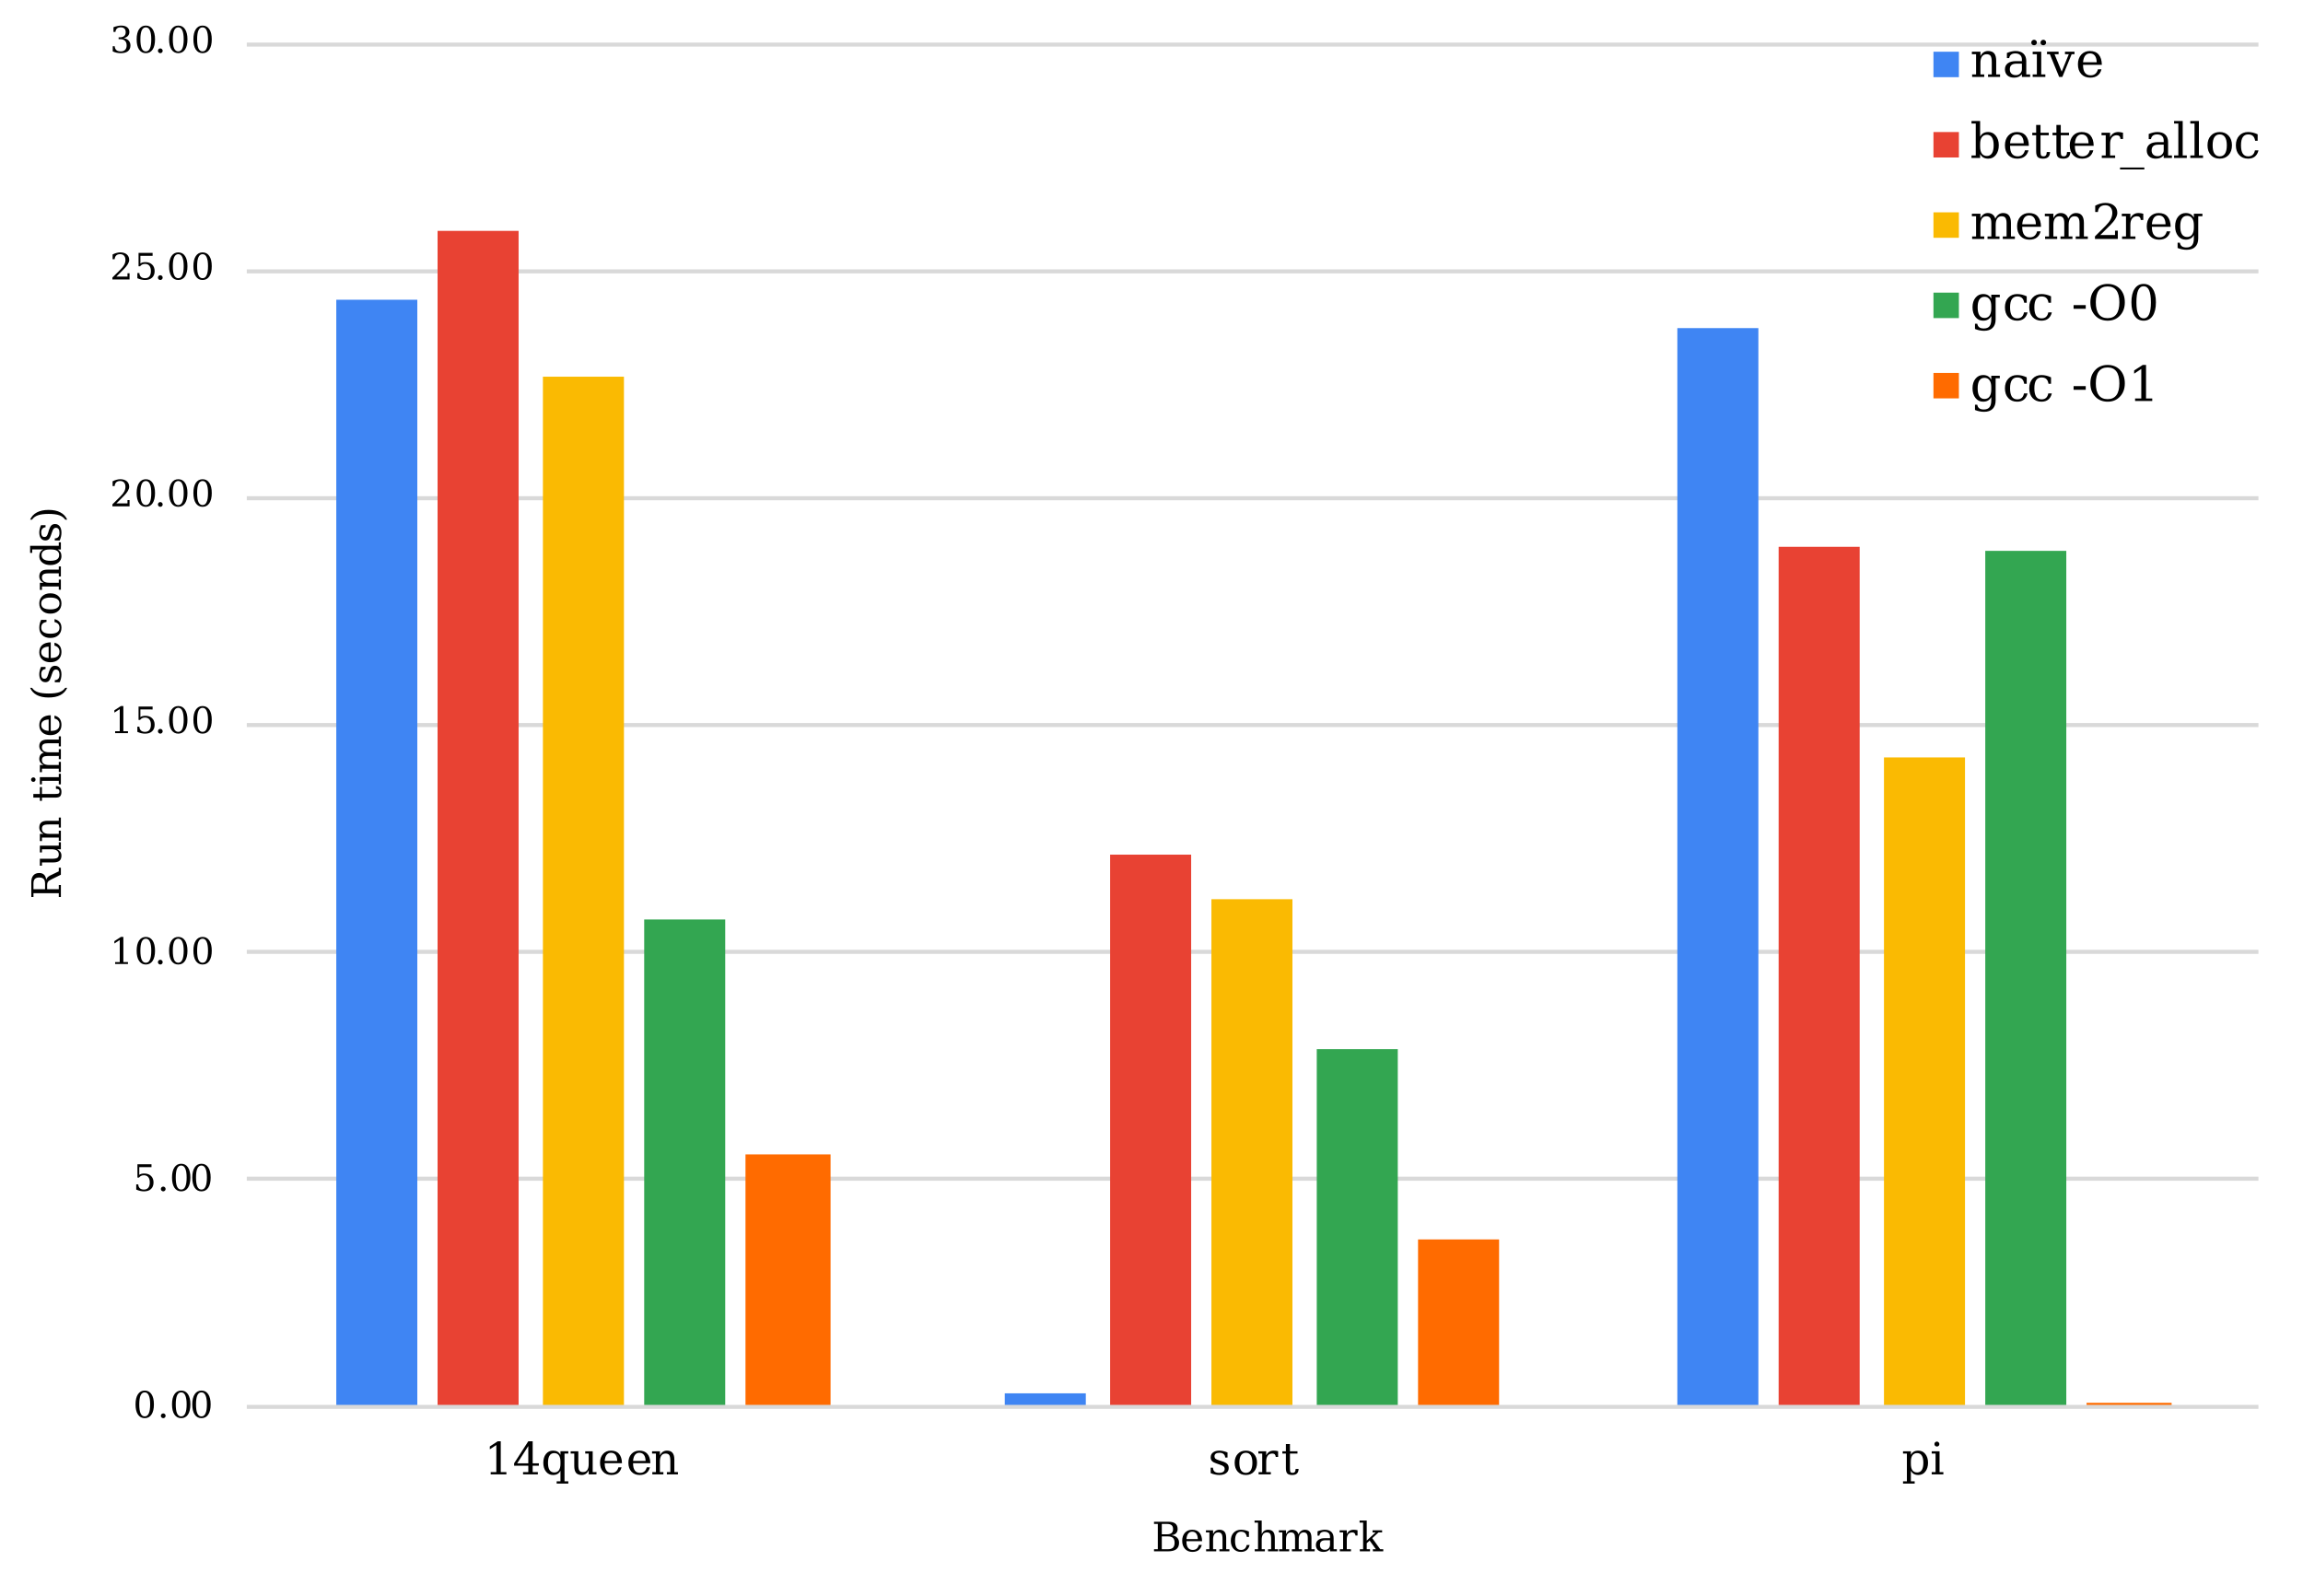 <?xml version="1.0" encoding="UTF-8" standalone="no"?>
<svg
   xmlns:dc="http://purl.org/dc/elements/1.1/"
   xmlns:cc="http://creativecommons.org/ns#"
   xmlns:rdf="http://www.w3.org/1999/02/22-rdf-syntax-ns#"
   xmlns:svg="http://www.w3.org/2000/svg"
   xmlns="http://www.w3.org/2000/svg"
   xmlns:xlink="http://www.w3.org/1999/xlink"
   width="568.422pt"
   height="394.078pt"
   viewBox="0 0 568.422 394.078"
   version="1.2"
   id="svg1461">
  <defs
     id="defs1050">
    <g
       id="g1048">
      <symbol
         overflow="visible"
         id="glyph0-0">
        <path
           style="stroke:none"
           d="m 0.453,1.594 v -7.938 h 4.5 v 7.938 z m 0.5,-0.5 h 3.5 v -6.938 h -3.5 z m 0,0"
           id="path856" />
      </symbol>
      <symbol
         overflow="visible"
         id="glyph0-1">
        <path
           style="stroke:none"
           d="m 2.859,-0.312 c 0.445,0 0.781,-0.242 1,-0.734 0.227,-0.488 0.344,-1.234 0.344,-2.234 0,-0.988 -0.117,-1.727 -0.344,-2.219 -0.219,-0.5 -0.555,-0.75 -1,-0.75 -0.449,0 -0.789,0.25 -1.016,0.75 -0.219,0.492 -0.328,1.23 -0.328,2.219 0,1 0.109,1.746 0.328,2.234 0.227,0.492 0.566,0.734 1.016,0.734 z m 0,0.438 C 2.148,0.125 1.594,-0.172 1.188,-0.766 0.789,-1.367 0.594,-2.207 0.594,-3.281 c 0,-1.07 0.195,-1.906 0.594,-2.5 0.406,-0.602 0.961,-0.906 1.672,-0.906 0.719,0 1.273,0.305 1.672,0.906 0.395,0.594 0.594,1.43 0.594,2.5 0,1.074 -0.199,1.914 -0.594,2.516 C 4.133,-0.172 3.578,0.125 2.859,0.125 Z m 0,0"
           id="path859" />
      </symbol>
      <symbol
         overflow="visible"
         id="glyph0-2">
        <path
           style="stroke:none"
           d="m 0.844,-0.453 c 0,-0.164 0.055,-0.305 0.172,-0.422 0.113,-0.113 0.254,-0.172 0.422,-0.172 0.156,0 0.289,0.059 0.406,0.172 0.113,0.117 0.172,0.258 0.172,0.422 0,0.156 -0.059,0.293 -0.172,0.406 C 1.727,0.066 1.594,0.125 1.438,0.125 1.27,0.125 1.129,0.066 1.016,-0.047 0.898,-0.16 0.844,-0.297 0.844,-0.453 Z m 0,0"
           id="path862" />
      </symbol>
      <symbol
         overflow="visible"
         id="glyph0-3">
        <path
           style="stroke:none"
           d="m 4.531,-6.562 v 0.719 H 1.516 v 1.891 c 0.156,-0.113 0.332,-0.195 0.531,-0.25 0.207,-0.051 0.438,-0.078 0.688,-0.078 0.707,0 1.266,0.199 1.672,0.594 0.414,0.398 0.625,0.934 0.625,1.609 0,0.699 -0.211,1.242 -0.625,1.625 -0.418,0.387 -1,0.578 -1.75,0.578 C 2.352,0.125 2.047,0.086 1.734,0.016 1.422,-0.055 1.098,-0.164 0.766,-0.312 v -1.281 h 0.5 c 0.02,0.418 0.148,0.734 0.391,0.953 0.238,0.219 0.57,0.328 1,0.328 0.469,0 0.828,-0.148 1.078,-0.453 0.25,-0.301 0.375,-0.738 0.375,-1.312 0,-0.57 -0.125,-1.008 -0.375,-1.312 C 3.484,-3.691 3.125,-3.844 2.656,-3.844 c -0.262,0 -0.492,0.047 -0.688,0.141 -0.199,0.094 -0.375,0.242 -0.531,0.438 H 1.062 V -6.562 Z m 0,0"
           id="path865" />
      </symbol>
      <symbol
         overflow="visible"
         id="glyph0-4">
        <path
           style="stroke:none"
           d="M 1.281,0 V -0.469 H 2.422 V -5.922 L 1.094,-5.062 V -5.641 L 2.703,-6.688 H 3.312 v 6.219 H 4.453 V 0 Z m 0,0"
           id="path868" />
      </symbol>
      <symbol
         overflow="visible"
         id="glyph0-5">
        <path
           style="stroke:none"
           d="m 1.156,-5 h -0.5 v -1.172 c 0.312,-0.164 0.625,-0.289 0.938,-0.375 0.32,-0.094 0.641,-0.141 0.953,-0.141 0.676,0 1.211,0.168 1.609,0.5 0.395,0.336 0.594,0.789 0.594,1.359 0,0.637 -0.449,1.402 -1.344,2.297 -0.074,0.062 -0.125,0.117 -0.156,0.156 l -1.656,1.656 h 2.734 v -0.812 H 4.844 V 0 H 0.609 v -0.484 l 2,-1.984 c 0.438,-0.438 0.75,-0.836 0.938,-1.203 0.188,-0.375 0.281,-0.758 0.281,-1.156 C 3.828,-5.273 3.711,-5.625 3.484,-5.875 3.254,-6.125 2.938,-6.25 2.531,-6.25 2.113,-6.25 1.789,-6.145 1.562,-5.938 1.332,-5.727 1.195,-5.414 1.156,-5 Z m 0,0"
           id="path871" />
      </symbol>
      <symbol
         overflow="visible"
         id="glyph0-6">
        <path
           style="stroke:none"
           d="M 0.875,-6.281 C 1.219,-6.414 1.547,-6.516 1.859,-6.578 2.172,-6.648 2.469,-6.688 2.75,-6.688 c 0.633,0 1.133,0.141 1.5,0.422 0.363,0.281 0.547,0.668 0.547,1.156 0,0.398 -0.125,0.73 -0.375,1 -0.25,0.262 -0.605,0.438 -1.062,0.531 0.539,0.074 0.957,0.273 1.25,0.594 0.301,0.312 0.453,0.719 0.453,1.219 0,0.605 -0.211,1.074 -0.625,1.406 -0.406,0.324 -1,0.484 -1.781,0.484 -0.336,0 -0.668,-0.039 -1,-0.109 C 1.332,-0.055 1.008,-0.164 0.688,-0.312 v -1.281 h 0.484 c 0.031,0.43 0.172,0.75 0.422,0.969 0.258,0.211 0.625,0.312 1.094,0.312 0.445,0 0.797,-0.125 1.047,-0.375 C 3.992,-0.945 4.125,-1.305 4.125,-1.766 4.125,-2.273 3.988,-2.66 3.719,-2.922 3.457,-3.191 3.07,-3.328 2.562,-3.328 H 2.141 V -3.781 h 0.219 C 2.867,-3.781 3.25,-3.883 3.5,-4.094 3.758,-4.312 3.891,-4.633 3.891,-5.062 c 0,-0.383 -0.105,-0.676 -0.312,-0.875 C 3.367,-6.145 3.066,-6.25 2.672,-6.25 2.273,-6.25 1.969,-6.156 1.75,-5.969 1.531,-5.781 1.398,-5.5 1.359,-5.125 H 0.875 Z m 0,0"
           id="path874" />
      </symbol>
      <symbol
         overflow="visible"
         id="glyph1-0">
        <path
           style="stroke:none"
           d="M 0.547,1.938 V -7.75 h 5.5 v 9.688 z m 0.625,-0.609 H 5.438 v -8.469 H 1.172 Z m 0,0"
           id="path877" />
      </symbol>
      <symbol
         overflow="visible"
         id="glyph1-1">
        <path
           style="stroke:none"
           d="M 1.562,0 V -0.562 H 2.953 V -7.234 L 1.344,-6.188 v -0.703 l 1.953,-1.281 h 0.75 V -0.562 H 5.438 V 0 Z m 0,0"
           id="path880" />
      </symbol>
      <symbol
         overflow="visible"
         id="glyph1-2">
        <path
           style="stroke:none"
           d="m 3.844,-2.719 v -4.266 l -2.75,4.266 z M 6.203,0 H 2.547 V -0.562 H 3.844 v -1.578 h -3.5 v -0.594 l 3.5,-5.438 h 1.078 v 5.453 h 1.531 v 0.578 H 4.922 V -0.562 h 1.281 z m 0,0"
           id="path883" />
      </symbol>
      <symbol
         overflow="visible"
         id="glyph1-3">
        <path
           style="stroke:none"
           d="M 5.781,-5.141 V 1.719 h 0.938 v 0.562 h -2.875 v -0.562 h 0.938 v -2.609 c -0.188,0.355 -0.434,0.621 -0.734,0.797 -0.305,0.164 -0.672,0.25 -1.109,0.25 -0.699,0 -1.273,-0.273 -1.719,-0.828 -0.449,-0.562 -0.672,-1.289 -0.672,-2.188 0,-0.895 0.219,-1.617 0.656,-2.172 0.445,-0.551 1.023,-0.828 1.734,-0.828 0.438,0 0.805,0.086 1.109,0.25 0.301,0.168 0.547,0.434 0.734,0.797 v -0.891 h 1.938 v 0.562 z m -1,2 c 0,-0.676 -0.133,-1.195 -0.391,-1.562 C 4.129,-5.066 3.75,-5.25 3.25,-5.25 c -0.512,0 -0.898,0.203 -1.156,0.609 -0.262,0.398 -0.391,0.992 -0.391,1.781 0,0.793 0.129,1.391 0.391,1.797 0.258,0.398 0.645,0.594 1.156,0.594 0.5,0 0.879,-0.176 1.141,-0.531 0.258,-0.363 0.391,-0.891 0.391,-1.578 z m 0,0"
           id="path886" />
      </symbol>
      <symbol
         overflow="visible"
         id="glyph1-4">
        <path
           style="stroke:none"
           d="m 3.891,-5.703 h 1.844 V -0.562 h 0.938 V 0 H 4.75 v -1.016 c -0.18,0.387 -0.414,0.68 -0.703,0.875 C 3.754,0.055 3.414,0.156 3.031,0.156 2.395,0.156 1.926,-0.02 1.625,-0.375 1.332,-0.738 1.188,-1.305 1.188,-2.078 v -3.062 H 0.297 v -0.562 H 2.188 v 3.312 c 0,0.699 0.082,1.18 0.25,1.438 0.164,0.262 0.469,0.391 0.906,0.391 0.457,0 0.805,-0.164 1.047,-0.5 C 4.629,-1.406 4.75,-1.898 4.75,-2.547 v -2.594 H 3.891 Z m 0,0"
           id="path889" />
      </symbol>
      <symbol
         overflow="visible"
         id="glyph1-5">
        <path
           style="stroke:none"
           d="M 5.969,-2.75 H 1.703 v 0.047 c 0,0.773 0.145,1.355 0.438,1.75 0.289,0.387 0.719,0.578 1.281,0.578 0.438,0 0.789,-0.113 1.062,-0.344 0.281,-0.227 0.477,-0.566 0.594,-1.016 h 0.781 c -0.156,0.625 -0.449,1.102 -0.875,1.422 C 4.566,0 4.008,0.156 3.312,0.156 c -0.836,0 -1.508,-0.273 -2.016,-0.828 -0.5,-0.551 -0.75,-1.281 -0.75,-2.188 0,-0.906 0.25,-1.629 0.75,-2.172 0.5,-0.551 1.148,-0.828 1.953,-0.828 0.863,0 1.523,0.266 1.984,0.797 0.469,0.531 0.711,1.305 0.734,2.312 z M 4.797,-3.312 C 4.773,-3.977 4.633,-4.477 4.375,-4.812 4.113,-5.156 3.738,-5.328 3.25,-5.328 c -0.449,0 -0.809,0.172 -1.078,0.516 -0.262,0.336 -0.418,0.836 -0.469,1.5 z m 0,0"
           id="path892" />
      </symbol>
      <symbol
         overflow="visible"
         id="glyph1-6">
        <path
           style="stroke:none"
           d="M 0.453,0 V -0.562 H 1.344 V -5.141 H 0.391 v -0.562 h 1.938 V -4.688 c 0.188,-0.395 0.426,-0.688 0.719,-0.875 0.289,-0.195 0.629,-0.297 1.016,-0.297 0.625,0 1.082,0.184 1.375,0.547 0.301,0.355 0.453,0.918 0.453,1.688 v 3.062 H 6.781 V 0 H 4.047 V -0.562 H 4.906 v -2.75 c 0,-0.695 -0.09,-1.176 -0.266,-1.438 -0.168,-0.258 -0.469,-0.391 -0.906,-0.391 -0.461,0 -0.809,0.168 -1.047,0.5 -0.242,0.336 -0.359,0.82 -0.359,1.453 v 2.625 H 3.188 V 0 Z m 0,0"
           id="path895" />
      </symbol>
      <symbol
         overflow="visible"
         id="glyph1-7">
        <path
           style="stroke:none"
           d="m 0.625,-0.312 v -1.344 h 0.562 c 0.008,0.43 0.141,0.75 0.391,0.969 0.258,0.211 0.633,0.312 1.125,0.312 0.445,0 0.785,-0.082 1.016,-0.25 0.238,-0.164 0.359,-0.41 0.359,-0.734 0,-0.25 -0.09,-0.445 -0.266,-0.594 -0.168,-0.156 -0.527,-0.32 -1.078,-0.5 l -0.703,-0.25 C 1.539,-2.859 1.18,-3.051 0.953,-3.281 0.734,-3.52 0.625,-3.82 0.625,-4.188 c 0,-0.52 0.191,-0.926 0.578,-1.219 0.383,-0.301 0.914,-0.453 1.594,-0.453 0.301,0 0.617,0.043 0.953,0.125 0.332,0.074 0.676,0.184 1.031,0.328 v 1.25 H 4.203 C 4.191,-4.52 4.062,-4.805 3.812,-5.016 c -0.242,-0.207 -0.57,-0.312 -0.984,-0.312 -0.418,0 -0.734,0.074 -0.953,0.219 -0.211,0.148 -0.312,0.367 -0.312,0.656 0,0.242 0.078,0.434 0.234,0.578 0.164,0.148 0.488,0.293 0.969,0.438 l 0.797,0.25 c 0.531,0.168 0.914,0.375 1.156,0.625 0.238,0.25 0.359,0.578 0.359,0.984 0,0.531 -0.211,0.953 -0.625,1.266 C 4.047,0 3.477,0.156 2.75,0.156 2.383,0.156 2.023,0.113 1.672,0.031 1.316,-0.039 0.969,-0.156 0.625,-0.312 Z m 0,0"
           id="path898" />
      </symbol>
      <symbol
         overflow="visible"
         id="glyph1-8">
        <path
           style="stroke:none"
           d="m 3.312,-0.375 c 0.531,0 0.93,-0.207 1.203,-0.625 0.27,-0.426 0.406,-1.047 0.406,-1.859 0,-0.812 -0.137,-1.426 -0.406,-1.844 -0.273,-0.414 -0.672,-0.625 -1.203,-0.625 -0.531,0 -0.934,0.211 -1.203,0.625 -0.273,0.418 -0.406,1.031 -0.406,1.844 0,0.812 0.133,1.434 0.406,1.859 0.27,0.418 0.672,0.625 1.203,0.625 z m 0,0.531 c -0.836,0 -1.508,-0.273 -2.016,-0.828 -0.5,-0.551 -0.75,-1.281 -0.75,-2.188 0,-0.906 0.25,-1.629 0.75,-2.172 0.508,-0.551 1.18,-0.828 2.016,-0.828 0.832,0 1.5,0.277 2,0.828 0.5,0.543 0.75,1.266 0.75,2.172 0,0.906 -0.25,1.637 -0.75,2.188 -0.5,0.555 -1.168,0.828 -2,0.828 z m 0,0"
           id="path901" />
      </symbol>
      <symbol
         overflow="visible"
         id="glyph1-9">
        <path
           style="stroke:none"
           d="m 5.266,-5.719 v 1.422 H 4.688 c -0.023,-0.281 -0.102,-0.488 -0.234,-0.625 -0.137,-0.145 -0.34,-0.219 -0.609,-0.219 -0.492,0 -0.867,0.172 -1.125,0.516 -0.262,0.336 -0.391,0.812 -0.391,1.438 v 2.625 H 3.469 V 0 H 0.453 V -0.562 H 1.344 V -5.141 H 0.391 v -0.562 h 1.938 V -4.688 c 0.195,-0.406 0.445,-0.703 0.75,-0.891 0.301,-0.188 0.672,-0.281 1.109,-0.281 0.164,0 0.336,0.012 0.516,0.031 0.176,0.023 0.363,0.059 0.562,0.109 z m 0,0"
           id="path904" />
      </symbol>
      <symbol
         overflow="visible"
         id="glyph1-10">
        <path
           style="stroke:none"
           d="m 1.188,-5.141 h -0.875 v -0.562 h 0.875 v -1.781 h 1 v 1.781 h 1.859 v 0.562 H 2.188 v 3.625 c 0,0.492 0.039,0.805 0.125,0.938 0.094,0.137 0.27,0.203 0.531,0.203 0.25,0 0.43,-0.07 0.547,-0.219 C 3.516,-0.75 3.582,-1 3.594,-1.344 H 4.328 C 4.305,-0.82 4.164,-0.441 3.906,-0.203 3.656,0.035 3.27,0.156 2.75,0.156 c -0.574,0 -0.98,-0.125 -1.219,-0.375 C 1.301,-0.477 1.188,-0.91 1.188,-1.516 Z m 0,0"
           id="path907" />
      </symbol>
      <symbol
         overflow="visible"
         id="glyph1-11">
        <path
           style="stroke:none"
           d="m 2.25,-3.141 v 0.562 c 0,0.688 0.129,1.215 0.391,1.578 0.27,0.355 0.656,0.531 1.156,0.531 0.508,0 0.891,-0.195 1.141,-0.594 0.258,-0.406 0.391,-1.004 0.391,-1.797 0,-0.789 -0.133,-1.383 -0.391,-1.781 C 4.688,-5.047 4.305,-5.25 3.797,-5.25 c -0.5,0 -0.887,0.184 -1.156,0.547 C 2.379,-4.336 2.25,-3.816 2.25,-3.141 Z m -0.984,-2 H 0.312 v -0.562 H 2.25 V -4.812 c 0.195,-0.363 0.441,-0.629 0.734,-0.797 0.301,-0.164 0.676,-0.25 1.125,-0.25 0.695,0 1.266,0.277 1.703,0.828 0.445,0.555 0.672,1.277 0.672,2.172 0,0.898 -0.227,1.625 -0.672,2.188 C 5.375,-0.117 4.805,0.156 4.109,0.156 c -0.449,0 -0.824,-0.086 -1.125,-0.25 C 2.691,-0.27 2.445,-0.535 2.25,-0.891 V 1.719 h 0.938 v 0.562 h -2.875 v -0.562 h 0.953 z m 0,0"
           id="path910" />
      </symbol>
      <symbol
         overflow="visible"
         id="glyph1-12">
        <path
           style="stroke:none"
           d="m 1.062,-7.484 c 0,-0.164 0.055,-0.305 0.172,-0.422 0.125,-0.125 0.273,-0.188 0.453,-0.188 0.156,0 0.289,0.062 0.406,0.188 0.125,0.117 0.188,0.258 0.188,0.422 0,0.168 -0.059,0.312 -0.172,0.438 C 1.992,-6.93 1.852,-6.875 1.688,-6.875 1.508,-6.875 1.359,-6.93 1.234,-7.047 1.117,-7.172 1.062,-7.316 1.062,-7.484 Z M 2.328,-0.562 h 0.938 V 0 h -2.875 V -0.562 H 1.344 V -5.141 H 0.391 v -0.562 h 1.938 z m 0,0"
           id="path913" />
      </symbol>
      <symbol
         overflow="visible"
         id="glyph2-0">
        <path
           style="stroke:none"
           d="m 1.766,-0.5 h -8.812 v -5 h 8.812 z M 1.219,-1.062 v -3.875 h -7.703 v 3.875 z m 0,0"
           id="path916" />
      </symbol>
      <symbol
         overflow="visible"
         id="glyph2-1">
        <path
           style="stroke:none"
           d="m -3.625,-4.797 c 0.062,-0.219 0.172,-0.41 0.328,-0.578 0.148,-0.164 0.352,-0.316 0.609,-0.453 L -0.516,-6.875 V -7.766 H 0 v 1.719 l -2.312,1.141 c -0.457,0.219 -0.75,0.422 -0.875,0.609 -0.133,0.18 -0.203,0.422 -0.203,0.734 v 1.094 h 2.875 V -3.5 H 0 v 2.953 h -0.516 v -0.938 h -6.25 v 0.938 h -0.531 V -4.25 c 0,-0.707 0.172,-1.254 0.516,-1.641 0.336,-0.383 0.812,-0.578 1.438,-0.578 0.5,0 0.898,0.141 1.188,0.422 0.293,0.281 0.469,0.699 0.531,1.25 z m -0.281,2.328 v -1.438 c 0,-0.5 -0.113,-0.863 -0.344,-1.094 -0.238,-0.238 -0.602,-0.359 -1.094,-0.359 -0.488,0 -0.848,0.121 -1.078,0.359 -0.227,0.23 -0.344,0.594 -0.344,1.094 v 1.438 z m 0,0"
           id="path919" />
      </symbol>
      <symbol
         overflow="visible"
         id="glyph2-2">
        <path
           style="stroke:none"
           d="M -5.188,-3.547 V -5.219 h 4.672 V -6.062 H 0 v 1.734 h -0.922 c 0.344,0.168 0.609,0.387 0.797,0.656 0.176,0.262 0.266,0.562 0.266,0.906 0,0.586 -0.16,1.012 -0.484,1.281 -0.332,0.273 -0.848,0.406 -1.547,0.406 h -2.781 v 0.812 H -5.188 v -1.719 h 3.016 c 0.637,0 1.074,-0.078 1.312,-0.234 0.23,-0.156 0.344,-0.43 0.344,-0.828 0,-0.414 -0.148,-0.734 -0.453,-0.953 -0.312,-0.219 -0.758,-0.328 -1.344,-0.328 h -2.359 v 0.781 z m 0,0"
           id="path922" />
      </symbol>
      <symbol
         overflow="visible"
         id="glyph2-3">
        <path
           style="stroke:none"
           d="m 0,-0.406 h -0.516 v -0.812 h -4.156 v 0.859 H -5.188 V -2.125 h 0.922 C -4.617,-2.289 -4.883,-2.504 -5.062,-2.766 -5.238,-3.035 -5.328,-3.344 -5.328,-3.688 c 0,-0.57 0.168,-0.992 0.5,-1.266 0.324,-0.27 0.836,-0.406 1.531,-0.406 h 2.781 V -6.156 H 0 v 2.469 h -0.516 v -0.766 h -2.5 c -0.633,0 -1.066,0.078 -1.297,0.234 -0.238,0.156 -0.359,0.43 -0.359,0.812 0,0.418 0.152,0.734 0.453,0.953 0.305,0.219 0.746,0.328 1.328,0.328 h 2.375 V -2.906 H 0 Z m 0,0"
           id="path925" />
      </symbol>
      <symbol
         overflow="visible"
         id="glyph2-4">
        <path
           style="stroke:none"
           d="M -4.672,-1.078 V -0.281 H -5.188 v -0.797 h -1.609 v -0.906 H -5.188 v -1.688 h 0.516 v 1.688 H -1.375 c 0.438,0 0.719,-0.039 0.844,-0.125 0.125,-0.082 0.188,-0.238 0.188,-0.469 0,-0.238 -0.066,-0.41 -0.203,-0.516 C -0.68,-3.195 -0.906,-3.254 -1.219,-3.266 V -3.938 c 0.469,0.023 0.812,0.152 1.031,0.391 0.219,0.23 0.328,0.578 0.328,1.047 0,0.523 -0.117,0.891 -0.344,1.109 -0.227,0.211 -0.617,0.312 -1.172,0.312 z m 0,0"
           id="path928" />
      </symbol>
      <symbol
         overflow="visible"
         id="glyph2-5">
        <path
           style="stroke:none"
           d="m -6.797,-0.969 c -0.156,0 -0.285,-0.051 -0.391,-0.156 -0.113,-0.113 -0.172,-0.25 -0.172,-0.406 0,-0.145 0.059,-0.27 0.172,-0.375 0.105,-0.113 0.234,-0.172 0.391,-0.172 0.148,0 0.277,0.055 0.391,0.156 0.105,0.105 0.156,0.234 0.156,0.391 0,0.156 -0.051,0.293 -0.156,0.406 -0.113,0.105 -0.242,0.156 -0.391,0.156 z M -0.516,-2.125 V -2.969 H 0 v 2.609 H -0.516 V -1.219 h -4.156 v 0.859 H -5.188 V -2.125 Z m 0,0"
           id="path931" />
      </symbol>
      <symbol
         overflow="visible"
         id="glyph2-6">
        <path
           style="stroke:none"
           d="m -4.188,-5.188 c -0.375,-0.164 -0.656,-0.383 -0.844,-0.656 -0.195,-0.27 -0.297,-0.582 -0.297,-0.938 0,-0.539 0.168,-0.945 0.5,-1.219 0.336,-0.27 0.844,-0.406 1.531,-0.406 h 2.781 V -9.203 H 0 V -6.719 H -0.516 V -7.5 h -2.688 c -0.531,0 -0.906,0.078 -1.125,0.234 -0.227,0.156 -0.344,0.418 -0.344,0.781 0,0.398 0.152,0.699 0.453,0.906 0.305,0.211 0.746,0.312 1.328,0.312 h 2.375 v -0.781 H 0 v 2.469 h -0.516 v -0.781 h -2.719 c -0.52,0 -0.891,0.078 -1.109,0.234 -0.219,0.156 -0.328,0.418 -0.328,0.781 0,0.398 0.152,0.699 0.453,0.906 0.305,0.211 0.746,0.312 1.328,0.312 h 2.375 V -2.906 H 0 v 2.5 h -0.516 v -0.812 h -4.156 v 0.859 H -5.188 V -2.125 h 0.922 c -0.344,-0.164 -0.602,-0.375 -0.781,-0.625 -0.188,-0.258 -0.281,-0.551 -0.281,-0.875 0,-0.406 0.102,-0.742 0.297,-1.016 0.199,-0.27 0.48,-0.453 0.844,-0.547 z m 0,0"
           id="path934" />
      </symbol>
      <symbol
         overflow="visible"
         id="glyph2-7">
        <path
           style="stroke:none"
           d="m -2.5,-5.422 v 3.875 h 0.031 c 0.711,0 1.242,-0.129 1.594,-0.391 0.355,-0.27 0.531,-0.66 0.531,-1.172 0,-0.395 -0.102,-0.719 -0.312,-0.969 -0.207,-0.25 -0.516,-0.426 -0.922,-0.531 v -0.719 c 0.574,0.137 1.008,0.402 1.297,0.797 0.281,0.387 0.422,0.891 0.422,1.516 0,0.762 -0.25,1.371 -0.75,1.828 -0.5,0.461 -1.16,0.688 -1.984,0.688 -0.82,0 -1.484,-0.223 -1.984,-0.672 -0.5,-0.457 -0.75,-1.051 -0.75,-1.781 0,-0.789 0.246,-1.395 0.734,-1.812 0.48,-0.414 1.18,-0.633 2.094,-0.656 z m -0.516,1.062 c -0.602,0.023 -1.055,0.152 -1.359,0.391 -0.312,0.23 -0.469,0.57 -0.469,1.016 0,0.406 0.156,0.73 0.469,0.969 0.305,0.242 0.758,0.387 1.359,0.438 z m 0,0"
           id="path937" />
      </symbol>
      <symbol
         overflow="visible"
         id="glyph2-8">
        <path
           style="stroke:none"
           d="m 1.562,-3.188 c -0.355,0.793 -0.918,1.391 -1.688,1.797 -0.77,0.398 -1.734,0.594 -2.891,0.594 -1.156,0 -2.117,-0.195 -2.891,-0.594 -0.77,-0.406 -1.332,-1.004 -1.688,-1.797 H -7.125 c 0.344,0.5 0.836,0.859 1.469,1.078 0.625,0.219 1.508,0.328 2.641,0.328 C -1.879,-1.781 -1,-1.891 -0.375,-2.109 0.25,-2.328 0.734,-2.688 1.078,-3.188 Z m 0,0"
           id="path940" />
      </symbol>
      <symbol
         overflow="visible"
         id="glyph2-9">
        <path
           style="stroke:none"
           d="M -0.281,-0.562 H -1.5 v -0.516 c 0.387,-0.008 0.68,-0.129 0.875,-0.359 0.188,-0.227 0.281,-0.57 0.281,-1.031 0,-0.395 -0.07,-0.695 -0.219,-0.906 -0.156,-0.219 -0.379,-0.328 -0.672,-0.328 -0.227,0 -0.41,0.078 -0.547,0.234 -0.145,0.156 -0.297,0.484 -0.453,0.984 l -0.219,0.641 c -0.145,0.449 -0.32,0.773 -0.531,0.969 -0.219,0.199 -0.492,0.297 -0.828,0.297 -0.469,0 -0.836,-0.172 -1.109,-0.516 -0.27,-0.344 -0.406,-0.828 -0.406,-1.453 0,-0.27 0.039,-0.555 0.109,-0.859 0.062,-0.301 0.168,-0.613 0.312,-0.938 h 1.125 v 0.516 C -4.113,-3.805 -4.375,-3.688 -4.562,-3.469 -4.75,-3.25 -4.844,-2.945 -4.844,-2.562 c 0,0.375 0.07,0.664 0.203,0.859 0.125,0.188 0.324,0.281 0.594,0.281 0.219,0 0.398,-0.07 0.531,-0.219 0.125,-0.145 0.258,-0.438 0.391,-0.875 l 0.219,-0.719 c 0.156,-0.488 0.352,-0.844 0.578,-1.062 0.23,-0.219 0.527,-0.328 0.891,-0.328 0.492,0 0.875,0.195 1.156,0.578 C 0,-3.672 0.141,-3.156 0.141,-2.5 c 0,0.336 -0.039,0.664 -0.109,0.984 -0.07,0.312 -0.176,0.633 -0.312,0.953 z m 0,0"
           id="path943" />
      </symbol>
      <symbol
         overflow="visible"
         id="glyph2-10">
        <path
           style="stroke:none"
           d="m -1.562,-5.141 c 0.555,0.125 0.977,0.371 1.266,0.734 0.293,0.355 0.438,0.82 0.438,1.391 0,0.762 -0.25,1.371 -0.75,1.828 -0.5,0.461 -1.16,0.688 -1.984,0.688 -0.832,0 -1.492,-0.227 -1.984,-0.688 -0.5,-0.457 -0.75,-1.066 -0.75,-1.828 0,-0.32 0.039,-0.645 0.109,-0.969 0.074,-0.332 0.188,-0.66 0.344,-0.984 h 1.328 v 0.516 C -3.992,-4.379 -4.32,-4.227 -4.531,-4 c -0.207,0.23 -0.312,0.559 -0.312,0.984 0,0.48 0.188,0.844 0.562,1.094 0.375,0.25 0.938,0.375 1.688,0.375 0.75,0 1.312,-0.117 1.688,-0.359 0.375,-0.25 0.562,-0.617 0.562,-1.109 0,-0.383 -0.098,-0.691 -0.297,-0.922 C -0.848,-4.176 -1.156,-4.336 -1.562,-4.422 Z m 0,0"
           id="path946" />
      </symbol>
      <symbol
         overflow="visible"
         id="glyph2-11">
        <path
           style="stroke:none"
           d="m -0.344,-3.016 c 0,-0.477 -0.188,-0.836 -0.562,-1.078 -0.383,-0.25 -0.945,-0.375 -1.688,-0.375 -0.75,0 -1.312,0.125 -1.688,0.375 -0.375,0.242 -0.562,0.602 -0.562,1.078 0,0.492 0.188,0.859 0.562,1.109 0.375,0.242 0.938,0.359 1.688,0.359 0.742,0 1.305,-0.125 1.688,-0.375 0.375,-0.25 0.562,-0.613 0.562,-1.094 z m 0.484,0 c 0,0.762 -0.25,1.371 -0.75,1.828 -0.5,0.461 -1.16,0.688 -1.984,0.688 -0.832,0 -1.492,-0.227 -1.984,-0.688 -0.5,-0.457 -0.75,-1.066 -0.75,-1.828 0,-0.75 0.25,-1.352 0.75,-1.812 0.492,-0.457 1.152,-0.688 1.984,-0.688 0.824,0 1.484,0.23 1.984,0.688 0.5,0.461 0.75,1.062 0.75,1.812 z m 0,0"
           id="path949" />
      </symbol>
      <symbol
         overflow="visible"
         id="glyph2-12">
        <path
           style="stroke:none"
           d="M -0.516,-5.25 V -6.109 H 0 v 1.766 h -0.812 c 0.324,0.168 0.562,0.391 0.719,0.672 0.156,0.273 0.234,0.605 0.234,1 0,0.637 -0.25,1.156 -0.75,1.562 C -1.117,-0.703 -1.781,-0.5 -2.594,-0.5 -3.406,-0.5 -4.062,-0.695 -4.562,-1.094 -5.07,-1.5 -5.328,-2.023 -5.328,-2.672 c 0,-0.395 0.078,-0.727 0.234,-1 0.148,-0.281 0.387,-0.504 0.719,-0.672 H -7.078 V -3.5 H -7.594 v -1.75 z m -1.828,0.906 h -0.516 c -0.613,0 -1.082,0.121 -1.406,0.359 -0.332,0.23 -0.5,0.574 -0.5,1.031 0,0.469 0.184,0.824 0.547,1.062 0.367,0.23 0.906,0.344 1.625,0.344 0.711,0 1.25,-0.113 1.625,-0.344 0.367,-0.238 0.547,-0.594 0.547,-1.062 0,-0.457 -0.16,-0.801 -0.484,-1.031 -0.332,-0.238 -0.812,-0.359 -1.438,-0.359 z m 0,0"
           id="path952" />
      </symbol>
      <symbol
         overflow="visible"
         id="glyph2-13">
        <path
           style="stroke:none"
           d="M 1.562,-0.703 H 1.078 C 0.734,-1.203 0.25,-1.562 -0.375,-1.781 -1,-2.008 -1.879,-2.125 -3.016,-2.125 c -1.133,0 -2.016,0.117 -2.641,0.344 -0.633,0.219 -1.125,0.578 -1.469,1.078 h -0.469 c 0.355,-0.801 0.918,-1.398 1.688,-1.797 0.773,-0.406 1.734,-0.609 2.891,-0.609 1.156,0 2.121,0.203 2.891,0.609 0.77,0.398 1.332,0.996 1.688,1.797 z m 0,0"
           id="path955" />
      </symbol>
      <symbol
         overflow="visible"
         id="glyph3-0">
        <path
           style="stroke:none"
           d="m 0.5,1.766 v -8.812 h 5 v 8.812 z M 1.062,1.219 h 3.875 v -7.703 h -3.875 z m 0,0"
           id="path958" />
      </symbol>
      <symbol
         overflow="visible"
         id="glyph3-1">
        <path
           style="stroke:none"
           d="M 2.469,-0.516 H 3.938 c 0.582,0 1.008,-0.125 1.281,-0.375 C 5.488,-1.148 5.625,-1.555 5.625,-2.109 5.625,-2.66 5.488,-3.062 5.219,-3.312 4.945,-3.562 4.52,-3.688 3.938,-3.688 H 2.469 Z m 0,-3.688 h 1.25 c 0.531,0 0.914,-0.102 1.156,-0.312 0.25,-0.207 0.375,-0.531 0.375,-0.969 0,-0.445 -0.125,-0.77 -0.375,-0.969 -0.242,-0.207 -0.625,-0.312 -1.156,-0.312 h -1.25 z M 0.547,0 v -0.516 h 0.938 v -6.25 h -0.938 v -0.531 H 4.156 c 0.727,0 1.281,0.152 1.656,0.453 0.375,0.305 0.562,0.758 0.562,1.359 0,0.43 -0.133,0.773 -0.391,1.031 -0.262,0.262 -0.641,0.418 -1.141,0.469 0.625,0.086 1.094,0.289 1.406,0.609 0.32,0.312 0.484,0.734 0.484,1.266 0,0.719 -0.23,1.25 -0.688,1.594 C 5.598,-0.172 4.891,0 3.922,0 Z m 0,0"
           id="path961" />
      </symbol>
      <symbol
         overflow="visible"
         id="glyph3-2">
        <path
           style="stroke:none"
           d="m 5.422,-2.5 h -3.875 v 0.031 c 0,0.711 0.129,1.242 0.391,1.594 0.27,0.355 0.66,0.531 1.172,0.531 0.395,0 0.719,-0.102 0.969,-0.312 0.25,-0.207 0.426,-0.516 0.531,-0.922 h 0.719 C 5.191,-1.004 4.926,-0.57 4.531,-0.281 4.145,0 3.641,0.141 3.016,0.141 c -0.762,0 -1.371,-0.25 -1.828,-0.75 C 0.727,-1.109 0.5,-1.77 0.5,-2.594 c 0,-0.82 0.223,-1.484 0.672,-1.984 0.457,-0.5 1.051,-0.75 1.781,-0.75 0.789,0 1.395,0.246 1.812,0.734 0.414,0.48 0.633,1.18 0.656,2.094 z m -1.062,-0.516 C 4.336,-3.617 4.207,-4.07 3.969,-4.375 3.738,-4.688 3.398,-4.844 2.953,-4.844 c -0.406,0 -0.73,0.156 -0.969,0.469 -0.242,0.305 -0.387,0.758 -0.438,1.359 z m 0,0"
           id="path964" />
      </symbol>
      <symbol
         overflow="visible"
         id="glyph3-3">
        <path
           style="stroke:none"
           d="m 0.406,0 v -0.516 h 0.812 v -4.156 H 0.359 V -5.188 H 2.125 v 0.922 C 2.289,-4.617 2.504,-4.883 2.766,-5.062 3.035,-5.238 3.344,-5.328 3.688,-5.328 c 0.57,0 0.992,0.168 1.266,0.5 0.27,0.324 0.406,0.836 0.406,1.531 v 2.781 H 6.156 V 0 H 3.688 v -0.516 h 0.766 v -2.5 C 4.453,-3.648 4.375,-4.082 4.219,-4.312 4.062,-4.551 3.789,-4.672 3.406,-4.672 c -0.418,0 -0.734,0.152 -0.953,0.453 C 2.234,-3.914 2.125,-3.473 2.125,-2.891 v 2.375 H 2.906 V 0 Z m 0,0"
           id="path967" />
      </symbol>
      <symbol
         overflow="visible"
         id="glyph3-4">
        <path
           style="stroke:none"
           d="m 5.141,-1.562 c -0.125,0.555 -0.371,0.977 -0.734,1.266 -0.355,0.293 -0.82,0.438 -1.391,0.438 -0.762,0 -1.371,-0.25 -1.828,-0.75 C 0.727,-1.109 0.5,-1.77 0.5,-2.594 c 0,-0.832 0.227,-1.492 0.688,-1.984 0.457,-0.5 1.066,-0.75 1.828,-0.75 0.32,0 0.645,0.039 0.969,0.109 0.332,0.074 0.66,0.188 0.984,0.344 v 1.328 H 4.453 C 4.379,-3.992 4.227,-4.32 4,-4.531 3.77,-4.738 3.441,-4.844 3.016,-4.844 c -0.48,0 -0.844,0.188 -1.094,0.562 -0.25,0.375 -0.375,0.938 -0.375,1.688 0,0.75 0.117,1.312 0.359,1.688 0.25,0.375 0.617,0.562 1.109,0.562 0.383,0 0.691,-0.098 0.922,-0.297 C 4.176,-0.848 4.336,-1.156 4.422,-1.562 Z m 0,0"
           id="path970" />
      </symbol>
      <symbol
         overflow="visible"
         id="glyph3-5">
        <path
           style="stroke:none"
           d="m 0.406,0 v -0.516 h 0.812 v -6.562 H 0.359 V -7.594 H 2.125 v 3.328 C 2.289,-4.617 2.504,-4.883 2.766,-5.062 3.035,-5.238 3.344,-5.328 3.688,-5.328 c 0.57,0 0.992,0.168 1.266,0.5 0.27,0.324 0.406,0.836 0.406,1.531 v 2.781 H 6.156 V 0 H 3.688 v -0.516 h 0.766 v -2.5 C 4.453,-3.648 4.375,-4.082 4.219,-4.312 4.07,-4.551 3.801,-4.672 3.406,-4.672 c -0.418,0 -0.734,0.152 -0.953,0.453 C 2.234,-3.914 2.125,-3.473 2.125,-2.891 v 2.375 H 2.906 V 0 Z m 0,0"
           id="path973" />
      </symbol>
      <symbol
         overflow="visible"
         id="glyph3-6">
        <path
           style="stroke:none"
           d="m 5.188,-4.188 c 0.164,-0.375 0.383,-0.656 0.656,-0.844 0.27,-0.195 0.582,-0.297 0.938,-0.297 0.539,0 0.945,0.168 1.219,0.5 0.27,0.336 0.406,0.844 0.406,1.531 v 2.781 H 9.203 V 0 H 6.719 V -0.516 H 7.5 v -2.688 c 0,-0.531 -0.078,-0.906 -0.234,-1.125 -0.156,-0.227 -0.418,-0.344 -0.781,-0.344 -0.398,0 -0.699,0.152 -0.906,0.453 -0.211,0.305 -0.312,0.746 -0.312,1.328 v 2.375 h 0.781 V 0 h -2.469 v -0.516 h 0.781 v -2.719 C 4.359,-3.754 4.281,-4.125 4.125,-4.344 3.969,-4.562 3.707,-4.672 3.344,-4.672 c -0.398,0 -0.699,0.152 -0.906,0.453 -0.211,0.305 -0.312,0.746 -0.312,1.328 v 2.375 H 2.906 V 0 h -2.5 v -0.516 h 0.812 v -4.156 H 0.359 V -5.188 H 2.125 v 0.922 c 0.164,-0.344 0.375,-0.602 0.625,-0.781 0.258,-0.188 0.551,-0.281 0.875,-0.281 0.406,0 0.742,0.102 1.016,0.297 0.27,0.199 0.453,0.48 0.547,0.844 z m 0,0"
           id="path976" />
      </symbol>
      <symbol
         overflow="visible"
         id="glyph3-7">
        <path
           style="stroke:none"
           d="m 3.984,-1.625 v -1.109 h -1.156 c -0.449,0 -0.781,0.102 -1,0.297 C 1.609,-2.25 1.5,-1.957 1.5,-1.562 c 0,0.367 0.109,0.656 0.328,0.875 0.219,0.211 0.52,0.312 0.906,0.312 0.375,0 0.676,-0.113 0.906,-0.344 0.227,-0.238 0.344,-0.539 0.344,-0.906 z M 4.875,-3.25 v 2.734 H 5.672 V 0 h -1.688 V -0.562 C 3.785,-0.32 3.555,-0.145 3.297,-0.031 3.035,0.082 2.727,0.141 2.375,0.141 1.801,0.141 1.344,-0.008 1,-0.312 0.664,-0.625 0.5,-1.039 0.5,-1.562 0.5,-2.094 0.691,-2.504 1.078,-2.797 1.461,-3.098 2.008,-3.25 2.719,-3.25 h 1.266 v -0.359 c 0,-0.395 -0.121,-0.695 -0.359,-0.906 C 3.383,-4.734 3.047,-4.844 2.609,-4.844 2.254,-4.844 1.969,-4.758 1.75,-4.594 1.539,-4.438 1.41,-4.195 1.359,-3.875 H 0.906 v -1.062 c 0.312,-0.125 0.613,-0.219 0.906,-0.281 0.289,-0.07 0.578,-0.109 0.859,-0.109 0.719,0 1.266,0.18 1.641,0.531 0.375,0.355 0.562,0.871 0.562,1.547 z m 0,0"
           id="path979" />
      </symbol>
      <symbol
         overflow="visible"
         id="glyph3-8">
        <path
           style="stroke:none"
           d="M 4.781,-5.203 V -3.906 H 4.266 c -0.023,-0.25 -0.094,-0.438 -0.219,-0.562 -0.125,-0.133 -0.312,-0.203 -0.562,-0.203 -0.438,0 -0.777,0.156 -1.016,0.469 -0.23,0.305 -0.344,0.742 -0.344,1.312 v 2.375 H 3.156 V 0 h -2.75 v -0.516 h 0.812 v -4.156 H 0.359 V -5.188 H 2.125 v 0.922 C 2.301,-4.629 2.523,-4.895 2.797,-5.062 3.078,-5.238 3.414,-5.328 3.812,-5.328 c 0.145,0 0.297,0.012 0.453,0.031 0.164,0.023 0.336,0.055 0.516,0.094 z m 0,0"
           id="path982" />
      </symbol>
      <symbol
         overflow="visible"
         id="glyph3-9">
        <path
           style="stroke:none"
           d="M 2.859,0 H 0.344 v -0.516 h 0.812 v -6.562 h -0.875 V -7.594 h 1.766 v 4.938 l 2.188,-2.016 h -0.75 V -5.188 H 5.844 v 0.516 H 4.953 L 3.406,-3.25 5.375,-0.516 h 0.75 V 0 H 3.562 v -0.516 h 0.75 L 2.766,-2.656 2.047,-2 v 1.484 h 0.812 z m 0,0"
           id="path985" />
      </symbol>
      <symbol
         overflow="visible"
         id="glyph4-0">
        <path
           style="stroke:none"
           d="M 0.594,2.125 V -8.469 h 6 V 2.125 Z M 1.266,1.453 H 5.938 V -7.781 H 1.266 Z m 0,0"
           id="path988" />
      </symbol>
      <symbol
         overflow="visible"
         id="glyph4-1">
        <path
           style="stroke:none"
           d="M 0.5,0 V -0.625 H 1.469 V -5.609 H 0.438 v -0.625 H 2.547 V -5.125 C 2.742,-5.539 3,-5.859 3.312,-6.078 c 0.32,-0.219 0.695,-0.328 1.125,-0.328 0.688,0 1.191,0.199 1.516,0.594 0.32,0.398 0.484,1.012 0.484,1.844 V -0.625 H 7.391 V 0 H 4.422 V -0.625 H 5.344 v -3 C 5.344,-4.383 5.25,-4.906 5.062,-5.188 4.875,-5.469 4.547,-5.609 4.078,-5.609 c -0.5,0 -0.883,0.184 -1.141,0.547 -0.262,0.367 -0.391,0.898 -0.391,1.594 V -0.625 h 0.938 V 0 Z m 0,0"
           id="path991" />
      </symbol>
      <symbol
         overflow="visible"
         id="glyph4-2">
        <path
           style="stroke:none"
           d="M 4.781,-1.953 V -3.281 H 3.391 c -0.543,0 -0.945,0.121 -1.203,0.359 -0.262,0.23 -0.391,0.578 -0.391,1.047 0,0.438 0.129,0.789 0.391,1.047 0.27,0.25 0.633,0.375 1.094,0.375 0.445,0 0.805,-0.141 1.078,-0.422 0.281,-0.281 0.422,-0.641 0.422,-1.078 z m 1.078,-1.938 V -0.625 H 6.812 V 0 H 4.781 v -0.672 c -0.242,0.293 -0.516,0.508 -0.828,0.641 -0.312,0.133 -0.68,0.203 -1.094,0.203 -0.699,0 -1.25,-0.18 -1.656,-0.547 -0.406,-0.375 -0.609,-0.875 -0.609,-1.5 0,-0.645 0.234,-1.145 0.703,-1.5 0.469,-0.352 1.125,-0.531 1.969,-0.531 H 4.781 v -0.422 c 0,-0.477 -0.148,-0.844 -0.438,-1.094 C 4.062,-5.68 3.66,-5.812 3.141,-5.812 c -0.438,0 -0.781,0.102 -1.031,0.297 -0.25,0.188 -0.406,0.477 -0.469,0.859 h -0.562 v -1.266 c 0.375,-0.156 0.738,-0.273 1.094,-0.359 0.352,-0.082 0.695,-0.125 1.031,-0.125 0.863,0 1.52,0.219 1.969,0.656 0.457,0.43 0.688,1.047 0.688,1.859 z m 0,0"
           id="path994" />
      </symbol>
      <symbol
         overflow="visible"
         id="glyph4-3">
        <path
           style="stroke:none"
           d="M 2.547,-0.625 H 3.562 V 0 H 0.438 V -0.625 H 1.469 V -5.609 H 0.438 v -0.625 H 2.547 Z M 0.781,-9.188 c 0.188,0 0.348,0.07 0.484,0.203 0.133,0.125 0.203,0.281 0.203,0.469 0,0.211 -0.07,0.375 -0.203,0.5 -0.125,0.125 -0.289,0.188 -0.484,0.188 -0.199,0 -0.367,-0.062 -0.5,-0.188 -0.125,-0.125 -0.188,-0.289 -0.188,-0.5 0,-0.188 0.066,-0.344 0.203,-0.469 C 0.43,-9.117 0.594,-9.188 0.781,-9.188 Z m 2.281,0 c 0.188,0 0.348,0.07 0.484,0.203 0.133,0.125 0.203,0.281 0.203,0.469 0,0.211 -0.07,0.375 -0.203,0.5 -0.125,0.125 -0.289,0.188 -0.484,0.188 -0.199,0 -0.367,-0.062 -0.5,-0.188 -0.125,-0.125 -0.188,-0.289 -0.188,-0.5 0,-0.188 0.066,-0.344 0.203,-0.469 C 2.711,-9.117 2.875,-9.188 3.062,-9.188 Z m 0,0"
           id="path997" />
      </symbol>
      <symbol
         overflow="visible"
         id="glyph4-4">
        <path
           style="stroke:none"
           d="M 2.969,0 0.672,-5.609 H -0.031 v -0.625 h 2.859 v 0.625 h -1 l 1.766,4.297 1.75,-4.297 h -0.938 v -0.625 H 6.75 v 0.625 H 6.047 L 3.75,0 Z m 0,0"
           id="path1000" />
      </symbol>
      <symbol
         overflow="visible"
         id="glyph4-5">
        <path
           style="stroke:none"
           d="M 6.5,-3 H 1.859 v 0.047 c 0,0.844 0.156,1.48 0.469,1.906 0.32,0.43 0.789,0.641 1.406,0.641 0.469,0 0.852,-0.125 1.156,-0.375 0.301,-0.25 0.516,-0.617 0.641,-1.109 h 0.875 C 6.227,-1.203 5.906,-0.688 5.438,-0.344 4.977,0 4.375,0.172 3.625,0.172 2.707,0.172 1.973,-0.125 1.422,-0.719 0.867,-1.32 0.594,-2.125 0.594,-3.125 c 0,-0.977 0.27,-1.77 0.812,-2.375 0.551,-0.602 1.266,-0.906 2.141,-0.906 0.945,0 1.672,0.293 2.172,0.875 C 6.219,-4.945 6.477,-4.102 6.5,-3 Z M 5.234,-3.625 C 5.211,-4.352 5.055,-4.898 4.766,-5.266 4.484,-5.629 4.078,-5.812 3.547,-5.812 3.055,-5.812 2.664,-5.625 2.375,-5.25 2.094,-4.883 1.922,-4.344 1.859,-3.625 Z m 0,0"
           id="path1003" />
      </symbol>
      <symbol
         overflow="visible"
         id="glyph4-6">
        <path
           style="stroke:none"
           d="M 1.391,-0.625 V -8.5 H 0.344 v -0.625 h 2.125 v 3.875 c 0.207,-0.395 0.473,-0.688 0.797,-0.875 0.32,-0.188 0.727,-0.281 1.219,-0.281 0.758,0 1.379,0.309 1.859,0.922 0.488,0.605 0.734,1.391 0.734,2.359 0,0.98 -0.246,1.777 -0.734,2.391 -0.48,0.605 -1.102,0.906 -1.859,0.906 -0.492,0 -0.898,-0.094 -1.219,-0.281 C 2.941,-0.297 2.676,-0.582 2.469,-0.969 V 0 h -2.125 V -0.625 Z M 2.469,-2.812 c 0,0.75 0.141,1.324 0.422,1.719 0.289,0.398 0.707,0.594 1.25,0.594 0.551,0 0.969,-0.219 1.25,-0.656 C 5.672,-1.602 5.812,-2.258 5.812,-3.125 c 0,-0.852 -0.141,-1.5 -0.422,-1.938 -0.281,-0.438 -0.699,-0.656 -1.25,-0.656 -0.543,0 -0.961,0.199 -1.25,0.594 -0.281,0.387 -0.422,0.953 -0.422,1.703 z m 0,0"
           id="path1006" />
      </symbol>
      <symbol
         overflow="visible"
         id="glyph4-7">
        <path
           style="stroke:none"
           d="M 1.297,-5.609 H 0.344 v -0.625 H 1.297 V -8.156 H 2.375 v 1.922 h 2.031 v 0.625 H 2.375 v 3.969 c 0,0.523 0.051,0.859 0.156,1.016 0.102,0.148 0.289,0.219 0.562,0.219 0.281,0 0.484,-0.082 0.609,-0.25 0.133,-0.164 0.207,-0.438 0.219,-0.812 h 0.812 c -0.031,0.574 -0.188,0.992 -0.469,1.25 C 3.984,0.039 3.562,0.172 3,0.172 c -0.625,0 -1.07,-0.137 -1.328,-0.406 -0.25,-0.281 -0.375,-0.75 -0.375,-1.406 z m 0,0"
           id="path1009" />
      </symbol>
      <symbol
         overflow="visible"
         id="glyph4-8">
        <path
           style="stroke:none"
           d="M 5.734,-6.234 V -4.688 h -0.625 C 5.098,-4.988 5.016,-5.219 4.859,-5.375 4.703,-5.531 4.477,-5.609 4.188,-5.609 c -0.531,0 -0.938,0.188 -1.219,0.562 C 2.688,-4.68 2.547,-4.156 2.547,-3.469 V -0.625 h 1.25 V 0 H 0.5 V -0.625 H 1.469 V -5.609 H 0.438 v -0.625 H 2.547 V -5.125 c 0.207,-0.426 0.477,-0.742 0.812,-0.953 0.332,-0.219 0.738,-0.328 1.219,-0.328 0.164,0 0.348,0.016 0.547,0.047 0.195,0.031 0.398,0.074 0.609,0.125 z m 0,0"
           id="path1012" />
      </symbol>
      <symbol
         overflow="visible"
         id="glyph4-9">
        <path
           style="stroke:none"
           d="m 6,2.359 v 0.469 H 0 v -0.469 z m 0,0"
           id="path1015" />
      </symbol>
      <symbol
         overflow="visible"
         id="glyph4-10">
        <path
           style="stroke:none"
           d="M 2.469,-0.625 H 3.484 V 0 H 0.344 V -0.625 H 1.391 V -8.5 H 0.344 v -0.625 h 2.125 z m 0,0"
           id="path1018" />
      </symbol>
      <symbol
         overflow="visible"
         id="glyph4-11">
        <path
           style="stroke:none"
           d="m 3.609,-0.406 c 0.582,0 1.02,-0.227 1.312,-0.688 0.289,-0.457 0.438,-1.133 0.438,-2.031 0,-0.883 -0.148,-1.551 -0.438,-2 -0.293,-0.457 -0.73,-0.688 -1.312,-0.688 -0.574,0 -1.012,0.23 -1.312,0.688 -0.293,0.449 -0.438,1.117 -0.438,2 0,0.898 0.145,1.574 0.438,2.031 0.301,0.461 0.738,0.688 1.312,0.688 z m 0,0.578 c -0.906,0 -1.637,-0.297 -2.188,-0.891 C 0.867,-1.32 0.594,-2.125 0.594,-3.125 c 0,-0.988 0.273,-1.781 0.828,-2.375 0.551,-0.602 1.281,-0.906 2.188,-0.906 0.906,0 1.633,0.305 2.188,0.906 0.551,0.594 0.828,1.387 0.828,2.375 0,1 -0.277,1.805 -0.828,2.406 -0.555,0.594 -1.281,0.891 -2.188,0.891 z m 0,0"
           id="path1021" />
      </symbol>
      <symbol
         overflow="visible"
         id="glyph4-12">
        <path
           style="stroke:none"
           d="M 6.172,-1.875 C 6.016,-1.207 5.719,-0.695 5.281,-0.344 4.852,0 4.297,0.172 3.609,0.172 2.703,0.172 1.973,-0.125 1.422,-0.719 0.867,-1.32 0.594,-2.125 0.594,-3.125 c 0,-0.988 0.273,-1.781 0.828,-2.375 0.551,-0.602 1.281,-0.906 2.188,-0.906 0.395,0 0.785,0.047 1.172,0.141 0.395,0.094 0.789,0.234 1.188,0.422 V -4.25 h -0.625 C 5.258,-4.789 5.078,-5.188 4.797,-5.438 4.523,-5.688 4.133,-5.812 3.625,-5.812 c -0.586,0 -1.027,0.227 -1.328,0.672 -0.293,0.449 -0.438,1.121 -0.438,2.016 0,0.906 0.145,1.59 0.438,2.047 0.301,0.449 0.742,0.672 1.328,0.672 0.457,0 0.828,-0.117 1.109,-0.359 0.281,-0.25 0.469,-0.617 0.562,-1.109 z m 0,0"
           id="path1024" />
      </symbol>
      <symbol
         overflow="visible"
         id="glyph4-13">
        <path
           style="stroke:none"
           d="m 6.219,-5.016 c 0.207,-0.457 0.473,-0.801 0.797,-1.031 0.32,-0.238 0.695,-0.359 1.125,-0.359 0.656,0 1.141,0.203 1.453,0.609 0.32,0.406 0.484,1.016 0.484,1.828 V -0.625 h 0.969 V 0 H 8.062 V -0.625 H 9 v -3.219 c 0,-0.633 -0.094,-1.086 -0.281,-1.359 -0.188,-0.27 -0.5,-0.406 -0.938,-0.406 -0.48,0 -0.844,0.184 -1.094,0.547 -0.25,0.367 -0.375,0.898 -0.375,1.594 V -0.625 H 7.25 V 0 H 4.297 v -0.625 h 0.938 v -3.25 c 0,-0.625 -0.094,-1.066 -0.281,-1.328 -0.188,-0.27 -0.5,-0.406 -0.938,-0.406 -0.48,0 -0.844,0.184 -1.094,0.547 -0.25,0.367 -0.375,0.898 -0.375,1.594 V -0.625 h 0.938 V 0 H 0.5 V -0.625 H 1.469 V -5.609 H 0.438 v -0.625 H 2.547 V -5.125 c 0.195,-0.414 0.445,-0.734 0.75,-0.953 0.312,-0.219 0.664,-0.328 1.062,-0.328 0.477,0 0.879,0.125 1.203,0.375 0.32,0.242 0.539,0.578 0.656,1.016 z m 0,0"
           id="path1027" />
      </symbol>
      <symbol
         overflow="visible"
         id="glyph4-14">
        <path
           style="stroke:none"
           d="M 1.531,-6.656 H 0.875 v -1.562 c 0.414,-0.227 0.836,-0.398 1.266,-0.516 0.426,-0.113 0.844,-0.172 1.25,-0.172 0.906,0 1.617,0.227 2.141,0.672 0.531,0.438 0.797,1.031 0.797,1.781 0,0.867 -0.594,1.891 -1.781,3.078 -0.094,0.094 -0.168,0.164 -0.219,0.203 L 2.125,-0.969 h 3.641 v -1.078 h 0.688 V 0 H 0.812 V -0.641 L 3.469,-3.281 c 0.582,-0.594 1,-1.133 1.25,-1.625 0.25,-0.488 0.375,-1.004 0.375,-1.547 0,-0.582 -0.156,-1.039 -0.469,-1.375 -0.305,-0.332 -0.719,-0.5 -1.25,-0.5 -0.562,0 -0.996,0.141 -1.297,0.422 -0.305,0.273 -0.484,0.688 -0.547,1.25 z m 0,0"
           id="path1030" />
      </symbol>
      <symbol
         overflow="visible"
         id="glyph4-15">
        <path
           style="stroke:none"
           d="m 6.297,-5.609 v 5.469 C 6.297,0.754 6.051,1.445 5.562,1.938 5.07,2.426 4.367,2.672 3.453,2.672 3.047,2.672 2.656,2.629 2.281,2.547 1.906,2.473 1.547,2.363 1.203,2.219 V 0.922 h 0.562 c 0.07,0.406 0.238,0.703 0.5,0.891 0.258,0.188 0.633,0.281 1.125,0.281 0.633,0 1.098,-0.184 1.391,-0.547 0.289,-0.355 0.438,-0.918 0.438,-1.688 V -0.969 c -0.211,0.387 -0.48,0.672 -0.812,0.859 -0.324,0.188 -0.727,0.281 -1.203,0.281 -0.762,0 -1.387,-0.301 -1.875,-0.906 C 0.836,-1.348 0.594,-2.145 0.594,-3.125 c 0,-0.969 0.238,-1.754 0.719,-2.359 0.488,-0.613 1.117,-0.922 1.891,-0.922 0.477,0 0.879,0.094 1.203,0.281 0.332,0.188 0.602,0.48 0.812,0.875 v -0.984 h 2.109 v 0.625 z m -1.078,2.188 c 0,-0.75 -0.148,-1.316 -0.438,-1.703 C 4.5,-5.52 4.086,-5.719 3.547,-5.719 2.984,-5.719 2.562,-5.5 2.281,-5.062 2,-4.625 1.859,-3.977 1.859,-3.125 1.859,-2.258 2,-1.602 2.281,-1.156 2.562,-0.719 2.984,-0.5 3.547,-0.5 4.086,-0.5 4.5,-0.695 4.781,-1.094 5.07,-1.488 5.219,-2.062 5.219,-2.812 Z m 0,0"
           id="path1033" />
      </symbol>
      <symbol
         overflow="visible"
         id="glyph4-16">
        <path
           style="stroke:none"
           d="m 0.531,-3.672 h 3 v 0.906 h -3 z m 0,0"
           id="path1036" />
      </symbol>
      <symbol
         overflow="visible"
         id="glyph4-17">
        <path
           style="stroke:none"
           d="m 4.922,-0.453 c 0.957,0 1.68,-0.328 2.172,-0.984 0.488,-0.664 0.734,-1.641 0.734,-2.922 0,-1.301 -0.246,-2.281 -0.734,-2.938 -0.492,-0.656 -1.215,-0.984 -2.172,-0.984 -0.961,0 -1.684,0.328 -2.172,0.984 -0.492,0.656 -0.734,1.637 -0.734,2.938 0,1.281 0.242,2.258 0.734,2.922 0.488,0.656 1.211,0.984 2.172,0.984 z m 0,0.625 c -0.594,0 -1.141,-0.102 -1.641,-0.297 -0.5,-0.195 -0.938,-0.484 -1.312,-0.859 -0.438,-0.438 -0.766,-0.93 -0.984,-1.484 -0.211,-0.562 -0.312,-1.191 -0.312,-1.891 0,-0.707 0.102,-1.336 0.312,-1.891 0.219,-0.562 0.547,-1.062 0.984,-1.5 0.383,-0.383 0.82,-0.672 1.312,-0.859 0.488,-0.195 1.035,-0.297 1.641,-0.297 1.27,0 2.297,0.418 3.078,1.25 0.781,0.836 1.172,1.934 1.172,3.297 0,0.699 -0.109,1.328 -0.328,1.891 -0.211,0.555 -0.531,1.047 -0.969,1.484 -0.387,0.387 -0.828,0.68 -1.328,0.875 -0.492,0.188 -1.031,0.281 -1.625,0.281 z m 0,0"
           id="path1039" />
      </symbol>
      <symbol
         overflow="visible"
         id="glyph4-18">
        <path
           style="stroke:none"
           d="m 3.812,-0.406 c 0.602,0 1.051,-0.328 1.344,-0.984 0.301,-0.656 0.453,-1.645 0.453,-2.969 0,-1.332 -0.152,-2.328 -0.453,-2.984 C 4.863,-8 4.414,-8.328 3.812,-8.328 3.219,-8.328 2.77,-8 2.469,-7.344 c -0.293,0.656 -0.438,1.652 -0.438,2.984 0,1.324 0.145,2.312 0.438,2.969 0.301,0.656 0.75,0.984 1.344,0.984 z m 0,0.578 c -0.949,0 -1.688,-0.395 -2.219,-1.188 -0.531,-0.801 -0.797,-1.914 -0.797,-3.344 0,-1.438 0.266,-2.551 0.797,-3.344 C 2.125,-8.504 2.863,-8.906 3.812,-8.906 c 0.957,0 1.703,0.402 2.234,1.203 0.531,0.793 0.797,1.906 0.797,3.344 0,1.43 -0.266,2.543 -0.797,3.344 -0.531,0.793 -1.277,1.188 -2.234,1.188 z m 0,0"
           id="path1042" />
      </symbol>
      <symbol
         overflow="visible"
         id="glyph4-19">
        <path
           style="stroke:none"
           d="m 1.703,0 v -0.625 h 1.531 V -7.906 L 1.469,-6.75 v -0.781 l 2.125,-1.375 h 0.812 V -0.625 H 5.938 V 0 Z m 0,0"
           id="path1045" />
      </symbol>
    </g>
  </defs>
  <g
     id="surface16399"
     transform="translate(-13,-12)">
    <path
       style="fill:none;fill-opacity:1;fill-rule:nonzero;stroke:none"
       d="M 13,12 H 581.422 V 406.078 H 13 Z m 0,0"
       id="path1052" />
    <path
       style="fill:none;stroke:#d9d9d9;stroke-width:12700;stroke-linecap:butt;stroke-linejoin:round;stroke-miterlimit:10;stroke-opacity:1"
       d="M 7.525,3555999.9 H 6305656.5 M 7.525,2844799.9 H 6305656.5 M 7.525,2133599.9 H 6305656.5 M 7.525,1422400 H 6305656.5 M 7.525,711199.98 H 6305656.5 M 7.525,0 H 6305656.5"
       transform="matrix(7.87402e-5,0,0,7.87402e-5,73.913,23)"
       id="path1054" />
    <path
       style="fill:#3f85f3;fill-opacity:1;fill-rule:nonzero;stroke:none"
       d="m 96,86 h 20 V 359.336 H 96 Z m 165,270 h 20 v 3.336 H 261 Z M 427,93 h 20 v 266.336 h -20 z m 0,0"
       id="path1056" />
    <path
       style="fill:#e84233;fill-opacity:1;fill-rule:nonzero;stroke:none"
       d="m 121,69 h 20 v 290.336 h -20 z m 166,154 h 20 v 136.336 h -20 z m 165,-76 h 20 v 212.336 h -20 z m 0,0"
       id="path1058" />
    <path
       style="fill:#faba02;fill-opacity:1;fill-rule:nonzero;stroke:none"
       d="m 147,105 h 20 v 254.336 h -20 z m 165,129 h 20 v 125.336 h -20 z m 166,-35 h 20 v 160.336 h -20 z m 0,0"
       id="path1060" />
    <path
       style="fill:#33a651;fill-opacity:1;fill-rule:nonzero;stroke:none"
       d="m 172,239 h 20 v 120.336 h -20 z m 166,32 h 20 v 88.336 H 338 Z M 503,148 h 20 v 211.336 h -20 z m 0,0"
       id="path1062" />
    <path
       style="fill:#ff6b00;fill-opacity:1;fill-rule:nonzero;stroke:none"
       d="m 197,297 h 21 v 62.336 h -21 z m 166,21 h 20 v 41.336 h -20 z m 165,40.336 h 21 v 1 h -21 z m 0,0"
       id="path1064" />
    <path
       style="fill:none;stroke:#d9d9d9;stroke-width:12700;stroke-linecap:butt;stroke-linejoin:round;stroke-miterlimit:10;stroke-opacity:1"
       d="M 7.525,-17.558 H 6305656.5"
       transform="matrix(7.87402e-5,0,0,7.87402e-5,73.913,359.337)"
       id="path1066" />
    <g
       style="fill:#000000;fill-opacity:1"
       id="g1072">
      <use
         xlink:href="#glyph0-1"
         x="45.86"
         y="362"
         id="use1068"
         width="100%"
         height="100%" />
      <use
         xlink:href="#glyph0-2"
         x="51.86"
         y="362"
         id="use1070"
         width="100%"
         height="100%" />
    </g>
    <g
       style="fill:#000000;fill-opacity:1"
       id="g1076">
      <use
         xlink:href="#glyph0-1"
         x="54.864"
         y="362"
         id="use1074"
         width="100%"
         height="100%" />
    </g>
    <g
       style="fill:#000000;fill-opacity:1"
       id="g1080">
      <use
         xlink:href="#glyph0-1"
         x="59.865"
         y="362"
         id="use1078"
         width="100%"
         height="100%" />
    </g>
    <g
       style="fill:#000000;fill-opacity:1"
       id="g1086">
      <use
         xlink:href="#glyph0-3"
         x="45.86"
         y="306"
         id="use1082"
         width="100%"
         height="100%" />
      <use
         xlink:href="#glyph0-2"
         x="51.86"
         y="306"
         id="use1084"
         width="100%"
         height="100%" />
    </g>
    <g
       style="fill:#000000;fill-opacity:1"
       id="g1090">
      <use
         xlink:href="#glyph0-1"
         x="54.864"
         y="306"
         id="use1088"
         width="100%"
         height="100%" />
    </g>
    <g
       style="fill:#000000;fill-opacity:1"
       id="g1094">
      <use
         xlink:href="#glyph0-1"
         x="59.865"
         y="306"
         id="use1092"
         width="100%"
         height="100%" />
    </g>
    <g
       style="fill:#000000;fill-opacity:1"
       id="g1100">
      <use
         xlink:href="#glyph0-4"
         x="40.135"
         y="250"
         id="use1096"
         width="100%"
         height="100%" />
      <use
         xlink:href="#glyph0-1"
         x="46.135"
         y="250"
         id="use1098"
         width="100%"
         height="100%" />
    </g>
    <g
       style="fill:#000000;fill-opacity:1"
       id="g1104">
      <use
         xlink:href="#glyph0-2"
         x="51.137"
         y="250"
         id="use1102"
         width="100%"
         height="100%" />
    </g>
    <g
       style="fill:#000000;fill-opacity:1"
       id="g1110">
      <use
         xlink:href="#glyph0-1"
         x="54.14"
         y="250"
         id="use1106"
         width="100%"
         height="100%" />
      <use
         xlink:href="#glyph0-1"
         x="60.14"
         y="250"
         id="use1108"
         width="100%"
         height="100%" />
    </g>
    <g
       style="fill:#000000;fill-opacity:1"
       id="g1116">
      <use
         xlink:href="#glyph0-4"
         x="40.135"
         y="193"
         id="use1112"
         width="100%"
         height="100%" />
      <use
         xlink:href="#glyph0-3"
         x="46.135"
         y="193"
         id="use1114"
         width="100%"
         height="100%" />
    </g>
    <g
       style="fill:#000000;fill-opacity:1"
       id="g1120">
      <use
         xlink:href="#glyph0-2"
         x="51.137"
         y="193"
         id="use1118"
         width="100%"
         height="100%" />
    </g>
    <g
       style="fill:#000000;fill-opacity:1"
       id="g1126">
      <use
         xlink:href="#glyph0-1"
         x="54.14"
         y="193"
         id="use1122"
         width="100%"
         height="100%" />
      <use
         xlink:href="#glyph0-1"
         x="60.14"
         y="193"
         id="use1124"
         width="100%"
         height="100%" />
    </g>
    <g
       style="fill:#000000;fill-opacity:1"
       id="g1132">
      <use
         xlink:href="#glyph0-5"
         x="40.135"
         y="137"
         id="use1128"
         width="100%"
         height="100%" />
      <use
         xlink:href="#glyph0-1"
         x="46.135"
         y="137"
         id="use1130"
         width="100%"
         height="100%" />
    </g>
    <g
       style="fill:#000000;fill-opacity:1"
       id="g1136">
      <use
         xlink:href="#glyph0-2"
         x="51.137"
         y="137"
         id="use1134"
         width="100%"
         height="100%" />
    </g>
    <g
       style="fill:#000000;fill-opacity:1"
       id="g1142">
      <use
         xlink:href="#glyph0-1"
         x="54.14"
         y="137"
         id="use1138"
         width="100%"
         height="100%" />
      <use
         xlink:href="#glyph0-1"
         x="60.14"
         y="137"
         id="use1140"
         width="100%"
         height="100%" />
    </g>
    <g
       style="fill:#000000;fill-opacity:1"
       id="g1148">
      <use
         xlink:href="#glyph0-5"
         x="40.135"
         y="81"
         id="use1144"
         width="100%"
         height="100%" />
      <use
         xlink:href="#glyph0-3"
         x="46.135"
         y="81"
         id="use1146"
         width="100%"
         height="100%" />
    </g>
    <g
       style="fill:#000000;fill-opacity:1"
       id="g1152">
      <use
         xlink:href="#glyph0-2"
         x="51.137"
         y="81"
         id="use1150"
         width="100%"
         height="100%" />
    </g>
    <g
       style="fill:#000000;fill-opacity:1"
       id="g1158">
      <use
         xlink:href="#glyph0-1"
         x="54.14"
         y="81"
         id="use1154"
         width="100%"
         height="100%" />
      <use
         xlink:href="#glyph0-1"
         x="60.14"
         y="81"
         id="use1156"
         width="100%"
         height="100%" />
    </g>
    <g
       style="fill:#000000;fill-opacity:1"
       id="g1164">
      <use
         xlink:href="#glyph0-6"
         x="40.135"
         y="25"
         id="use1160"
         width="100%"
         height="100%" />
      <use
         xlink:href="#glyph0-1"
         x="46.135"
         y="25"
         id="use1162"
         width="100%"
         height="100%" />
    </g>
    <g
       style="fill:#000000;fill-opacity:1"
       id="g1168">
      <use
         xlink:href="#glyph0-2"
         x="51.137"
         y="25"
         id="use1166"
         width="100%"
         height="100%" />
    </g>
    <g
       style="fill:#000000;fill-opacity:1"
       id="g1174">
      <use
         xlink:href="#glyph0-1"
         x="54.14"
         y="25"
         id="use1170"
         width="100%"
         height="100%" />
      <use
         xlink:href="#glyph0-1"
         x="60.14"
         y="25"
         id="use1172"
         width="100%"
         height="100%" />
    </g>
    <g
       style="fill:#000000;fill-opacity:1"
       id="g1182">
      <use
         xlink:href="#glyph1-1"
         x="132.55"
         y="376"
         id="use1176"
         width="100%"
         height="100%" />
      <use
         xlink:href="#glyph1-2"
         x="139.55"
         y="376"
         id="use1178"
         width="100%"
         height="100%" />
      <use
         xlink:href="#glyph1-3"
         x="146.551"
         y="376"
         id="use1180"
         width="100%"
         height="100%" />
    </g>
    <g
       style="fill:#000000;fill-opacity:1"
       id="g1186">
      <use
         xlink:href="#glyph1-4"
         x="153.551"
         y="376"
         id="use1184"
         width="100%"
         height="100%" />
    </g>
    <g
       style="fill:#000000;fill-opacity:1"
       id="g1190">
      <use
         xlink:href="#glyph1-5"
         x="160.551"
         y="376"
         id="use1188"
         width="100%"
         height="100%" />
    </g>
    <g
       style="fill:#000000;fill-opacity:1"
       id="g1194">
      <use
         xlink:href="#glyph1-5"
         x="167.552"
         y="376"
         id="use1192"
         width="100%"
         height="100%" />
    </g>
    <g
       style="fill:#000000;fill-opacity:1"
       id="g1198">
      <use
         xlink:href="#glyph1-6"
         x="173.551"
         y="376"
         id="use1196"
         width="100%"
         height="100%" />
    </g>
    <g
       style="fill:#000000;fill-opacity:1"
       id="g1204">
      <use
         xlink:href="#glyph1-7"
         x="311.192"
         y="376"
         id="use1200"
         width="100%"
         height="100%" />
      <use
         xlink:href="#glyph1-8"
         x="317.193"
         y="376"
         id="use1202"
         width="100%"
         height="100%" />
    </g>
    <g
       style="fill:#000000;fill-opacity:1"
       id="g1208">
      <use
         xlink:href="#glyph1-9"
         x="323.193"
         y="376"
         id="use1206"
         width="100%"
         height="100%" />
    </g>
    <g
       style="fill:#000000;fill-opacity:1"
       id="g1212">
      <use
         xlink:href="#glyph1-10"
         x="329.194"
         y="376"
         id="use1210"
         width="100%"
         height="100%" />
    </g>
    <g
       style="fill:#000000;fill-opacity:1"
       id="g1218">
      <use
         xlink:href="#glyph1-11"
         x="482.39"
         y="376"
         id="use1214"
         width="100%"
         height="100%" />
      <use
         xlink:href="#glyph1-12"
         x="489.39"
         y="376"
         id="use1216"
         width="100%"
         height="100%" />
    </g>
    <g
       style="fill:#000000;fill-opacity:1"
       id="g1224">
      <use
         xlink:href="#glyph2-1"
         x="28.025"
         y="234"
         id="use1220"
         width="100%"
         height="100%" />
      <use
         xlink:href="#glyph2-2"
         x="28.025"
         y="226"
         id="use1222"
         width="100%"
         height="100%" />
    </g>
    <g
       style="fill:#000000;fill-opacity:1"
       id="g1228">
      <use
         xlink:href="#glyph2-3"
         x="28.025"
         y="220"
         id="use1226"
         width="100%"
         height="100%" />
    </g>
    <g
       style="fill:#000000;fill-opacity:1"
       id="g1232">
      <use
         xlink:href="#glyph2-4"
         x="28.025"
         y="210"
         id="use1230"
         width="100%"
         height="100%" />
    </g>
    <g
       style="fill:#000000;fill-opacity:1"
       id="g1236">
      <use
         xlink:href="#glyph2-5"
         x="28.025"
         y="206"
         id="use1234"
         width="100%"
         height="100%" />
    </g>
    <g
       style="fill:#000000;fill-opacity:1"
       id="g1240">
      <use
         xlink:href="#glyph2-6"
         x="28.025"
         y="203"
         id="use1238"
         width="100%"
         height="100%" />
    </g>
    <g
       style="fill:#000000;fill-opacity:1"
       id="g1244">
      <use
         xlink:href="#glyph2-7"
         x="28.025"
         y="194"
         id="use1242"
         width="100%"
         height="100%" />
    </g>
    <g
       style="fill:#000000;fill-opacity:1"
       id="g1248">
      <use
         xlink:href="#glyph2-8"
         x="28.025"
         y="185"
         id="use1246"
         width="100%"
         height="100%" />
    </g>
    <g
       style="fill:#000000;fill-opacity:1"
       id="g1252">
      <use
         xlink:href="#glyph2-9"
         x="28.025"
         y="181"
         id="use1250"
         width="100%"
         height="100%" />
    </g>
    <g
       style="fill:#000000;fill-opacity:1"
       id="g1256">
      <use
         xlink:href="#glyph2-7"
         x="28.025"
         y="176"
         id="use1254"
         width="100%"
         height="100%" />
    </g>
    <g
       style="fill:#000000;fill-opacity:1"
       id="g1260">
      <use
         xlink:href="#glyph2-10"
         x="28.025"
         y="170"
         id="use1258"
         width="100%"
         height="100%" />
    </g>
    <g
       style="fill:#000000;fill-opacity:1"
       id="g1264">
      <use
         xlink:href="#glyph2-11"
         x="28.025"
         y="164"
         id="use1262"
         width="100%"
         height="100%" />
    </g>
    <g
       style="fill:#000000;fill-opacity:1"
       id="g1268">
      <use
         xlink:href="#glyph2-3"
         x="28.025"
         y="158"
         id="use1266"
         width="100%"
         height="100%" />
    </g>
    <g
       style="fill:#000000;fill-opacity:1"
       id="g1272">
      <use
         xlink:href="#glyph2-12"
         x="28.025"
         y="152"
         id="use1270"
         width="100%"
         height="100%" />
    </g>
    <g
       style="fill:#000000;fill-opacity:1"
       id="g1276">
      <use
         xlink:href="#glyph2-9"
         x="28.025"
         y="146"
         id="use1274"
         width="100%"
         height="100%" />
    </g>
    <g
       style="fill:#000000;fill-opacity:1"
       id="g1280">
      <use
         xlink:href="#glyph2-13"
         x="28.025"
         y="141"
         id="use1278"
         width="100%"
         height="100%" />
    </g>
    <g
       style="fill:#000000;fill-opacity:1"
       id="g1286">
      <use
         xlink:href="#glyph3-1"
         x="297.286"
         y="395"
         id="use1282"
         width="100%"
         height="100%" />
      <use
         xlink:href="#glyph3-2"
         x="304.286"
         y="395"
         id="use1284"
         width="100%"
         height="100%" />
    </g>
    <g
       style="fill:#000000;fill-opacity:1"
       id="g1290">
      <use
         xlink:href="#glyph3-3"
         x="310.286"
         y="395"
         id="use1288"
         width="100%"
         height="100%" />
    </g>
    <g
       style="fill:#000000;fill-opacity:1"
       id="g1294">
      <use
         xlink:href="#glyph3-4"
         x="316.286"
         y="395"
         id="use1292"
         width="100%"
         height="100%" />
    </g>
    <g
       style="fill:#000000;fill-opacity:1"
       id="g1298">
      <use
         xlink:href="#glyph3-5"
         x="322.286"
         y="395"
         id="use1296"
         width="100%"
         height="100%" />
    </g>
    <g
       style="fill:#000000;fill-opacity:1"
       id="g1302">
      <use
         xlink:href="#glyph3-6"
         x="328.286"
         y="395"
         id="use1300"
         width="100%"
         height="100%" />
    </g>
    <g
       style="fill:#000000;fill-opacity:1"
       id="g1306">
      <use
         xlink:href="#glyph3-7"
         x="337.286"
         y="395"
         id="use1304"
         width="100%"
         height="100%" />
    </g>
    <g
       style="fill:#000000;fill-opacity:1"
       id="g1310">
      <use
         xlink:href="#glyph3-8"
         x="343.286"
         y="395"
         id="use1308"
         width="100%"
         height="100%" />
    </g>
    <g
       style="fill:#000000;fill-opacity:1"
       id="g1314">
      <use
         xlink:href="#glyph3-9"
         x="348.286"
         y="395"
         id="use1312"
         width="100%"
         height="100%" />
    </g>
    <path
       style="fill:#3f85f3;fill-opacity:1;fill-rule:nonzero;stroke:none"
       d="m 490.211,24.77 h 6.281 v 6.285 h -6.281 z m 0,0"
       id="path1316" />
    <g
       style="fill:#000000;fill-opacity:1"
       id="g1322">
      <use
         xlink:href="#glyph4-1"
         x="499.261"
         y="31"
         id="use1318"
         width="100%"
         height="100%" />
      <use
         xlink:href="#glyph4-2"
         x="507.261"
         y="31"
         id="use1320"
         width="100%"
         height="100%" />
    </g>
    <g
       style="fill:#000000;fill-opacity:1"
       id="g1326">
      <use
         xlink:href="#glyph4-3"
         x="514.266"
         y="31"
         id="use1324"
         width="100%"
         height="100%" />
    </g>
    <g
       style="fill:#000000;fill-opacity:1"
       id="g1330">
      <use
         xlink:href="#glyph4-4"
         x="518.27"
         y="31"
         id="use1328"
         width="100%"
         height="100%" />
    </g>
    <g
       style="fill:#000000;fill-opacity:1"
       id="g1334">
      <use
         xlink:href="#glyph4-5"
         x="525.274"
         y="31"
         id="use1332"
         width="100%"
         height="100%" />
    </g>
    <path
       style="fill:#e84233;fill-opacity:1;fill-rule:nonzero;stroke:none"
       d="m 490.211,44.598 h 6.281 v 6.281 h -6.281 z m 0,0"
       id="path1336" />
    <g
       style="fill:#000000;fill-opacity:1"
       id="g1340">
      <use
         xlink:href="#glyph4-6"
         x="499.261"
         y="51"
         id="use1338"
         width="100%"
         height="100%" />
    </g>
    <g
       style="fill:#000000;fill-opacity:1"
       id="g1344">
      <use
         xlink:href="#glyph4-5"
         x="507.261"
         y="51"
         id="use1342"
         width="100%"
         height="100%" />
    </g>
    <g
       style="fill:#000000;fill-opacity:1"
       id="g1348">
      <use
         xlink:href="#glyph4-7"
         x="514.261"
         y="51"
         id="use1346"
         width="100%"
         height="100%" />
    </g>
    <g
       style="fill:#000000;fill-opacity:1"
       id="g1352">
      <use
         xlink:href="#glyph4-7"
         x="519.261"
         y="51"
         id="use1350"
         width="100%"
         height="100%" />
    </g>
    <g
       style="fill:#000000;fill-opacity:1"
       id="g1356">
      <use
         xlink:href="#glyph4-5"
         x="523.261"
         y="51"
         id="use1354"
         width="100%"
         height="100%" />
    </g>
    <g
       style="fill:#000000;fill-opacity:1"
       id="g1360">
      <use
         xlink:href="#glyph4-8"
         x="531.261"
         y="51"
         id="use1358"
         width="100%"
         height="100%" />
    </g>
    <g
       style="fill:#000000;fill-opacity:1"
       id="g1366">
      <use
         xlink:href="#glyph4-9"
         x="536.262"
         y="51"
         id="use1362"
         width="100%"
         height="100%" />
      <use
         xlink:href="#glyph4-2"
         x="542.262"
         y="51"
         id="use1364"
         width="100%"
         height="100%" />
    </g>
    <g
       style="fill:#000000;fill-opacity:1"
       id="g1370">
      <use
         xlink:href="#glyph4-10"
         x="549.261"
         y="51"
         id="use1368"
         width="100%"
         height="100%" />
    </g>
    <g
       style="fill:#000000;fill-opacity:1"
       id="g1374">
      <use
         xlink:href="#glyph4-10"
         x="553.261"
         y="51"
         id="use1372"
         width="100%"
         height="100%" />
    </g>
    <g
       style="fill:#000000;fill-opacity:1"
       id="g1378">
      <use
         xlink:href="#glyph4-11"
         x="557.26"
         y="51"
         id="use1376"
         width="100%"
         height="100%" />
    </g>
    <g
       style="fill:#000000;fill-opacity:1"
       id="g1382">
      <use
         xlink:href="#glyph4-12"
         x="564.26"
         y="51"
         id="use1380"
         width="100%"
         height="100%" />
    </g>
    <path
       style="fill:#faba02;fill-opacity:1;fill-rule:nonzero;stroke:none"
       d="m 490.211,64.422 h 6.281 v 6.285 h -6.281 z m 0,0"
       id="path1384" />
    <g
       style="fill:#000000;fill-opacity:1"
       id="g1390">
      <use
         xlink:href="#glyph4-13"
         x="499.261"
         y="71"
         id="use1386"
         width="100%"
         height="100%" />
      <use
         xlink:href="#glyph4-5"
         x="510.261"
         y="71"
         id="use1388"
         width="100%"
         height="100%" />
    </g>
    <g
       style="fill:#000000;fill-opacity:1"
       id="g1394">
      <use
         xlink:href="#glyph4-13"
         x="517.266"
         y="71"
         id="use1392"
         width="100%"
         height="100%" />
    </g>
    <g
       style="fill:#000000;fill-opacity:1"
       id="g1398">
      <use
         xlink:href="#glyph4-14"
         x="529.262"
         y="71"
         id="use1396"
         width="100%"
         height="100%" />
    </g>
    <g
       style="fill:#000000;fill-opacity:1"
       id="g1402">
      <use
         xlink:href="#glyph4-8"
         x="536.266"
         y="71"
         id="use1400"
         width="100%"
         height="100%" />
    </g>
    <g
       style="fill:#000000;fill-opacity:1"
       id="g1406">
      <use
         xlink:href="#glyph4-5"
         x="542.263"
         y="71"
         id="use1404"
         width="100%"
         height="100%" />
    </g>
    <g
       style="fill:#000000;fill-opacity:1"
       id="g1410">
      <use
         xlink:href="#glyph4-15"
         x="549.267"
         y="71"
         id="use1408"
         width="100%"
         height="100%" />
    </g>
    <path
       style="fill:#33a651;fill-opacity:1;fill-rule:nonzero;stroke:none"
       d="m 490.211,84.246 h 6.281 v 6.285 h -6.281 z m 0,0"
       id="path1412" />
    <g
       style="fill:#000000;fill-opacity:1"
       id="g1418">
      <use
         xlink:href="#glyph4-15"
         x="499.261"
         y="91"
         id="use1414"
         width="100%"
         height="100%" />
      <use
         xlink:href="#glyph4-12"
         x="507.261"
         y="91"
         id="use1416"
         width="100%"
         height="100%" />
    </g>
    <g
       style="fill:#000000;fill-opacity:1"
       id="g1422">
      <use
         xlink:href="#glyph4-12"
         x="513.258"
         y="91"
         id="use1420"
         width="100%"
         height="100%" />
    </g>
    <g
       style="fill:#000000;fill-opacity:1"
       id="g1426">
      <use
         xlink:href="#glyph4-16"
         x="524.266"
         y="91"
         id="use1424"
         width="100%"
         height="100%" />
    </g>
    <g
       style="fill:#000000;fill-opacity:1"
       id="g1430">
      <use
         xlink:href="#glyph4-17"
         x="528.271"
         y="91"
         id="use1428"
         width="100%"
         height="100%" />
    </g>
    <g
       style="fill:#000000;fill-opacity:1"
       id="g1434">
      <use
         xlink:href="#glyph4-18"
         x="538.275"
         y="91"
         id="use1432"
         width="100%"
         height="100%" />
    </g>
    <path
       style="fill:#ff6b00;fill-opacity:1;fill-rule:nonzero;stroke:none"
       d="m 490.211,104.07 h 6.281 v 6.285 h -6.281 z m 0,0"
       id="path1436" />
    <g
       style="fill:#000000;fill-opacity:1"
       id="g1442">
      <use
         xlink:href="#glyph4-15"
         x="499.261"
         y="111"
         id="use1438"
         width="100%"
         height="100%" />
      <use
         xlink:href="#glyph4-12"
         x="507.261"
         y="111"
         id="use1440"
         width="100%"
         height="100%" />
    </g>
    <g
       style="fill:#000000;fill-opacity:1"
       id="g1446">
      <use
         xlink:href="#glyph4-12"
         x="513.258"
         y="111"
         id="use1444"
         width="100%"
         height="100%" />
    </g>
    <g
       style="fill:#000000;fill-opacity:1"
       id="g1450">
      <use
         xlink:href="#glyph4-16"
         x="524.266"
         y="111"
         id="use1448"
         width="100%"
         height="100%" />
    </g>
    <g
       style="fill:#000000;fill-opacity:1"
       id="g1454">
      <use
         xlink:href="#glyph4-17"
         x="528.271"
         y="111"
         id="use1452"
         width="100%"
         height="100%" />
    </g>
    <g
       style="fill:#000000;fill-opacity:1"
       id="g1458">
      <use
         xlink:href="#glyph4-19"
         x="538.275"
         y="111"
         id="use1456"
         width="100%"
         height="100%" />
    </g>
  </g>
</svg>
